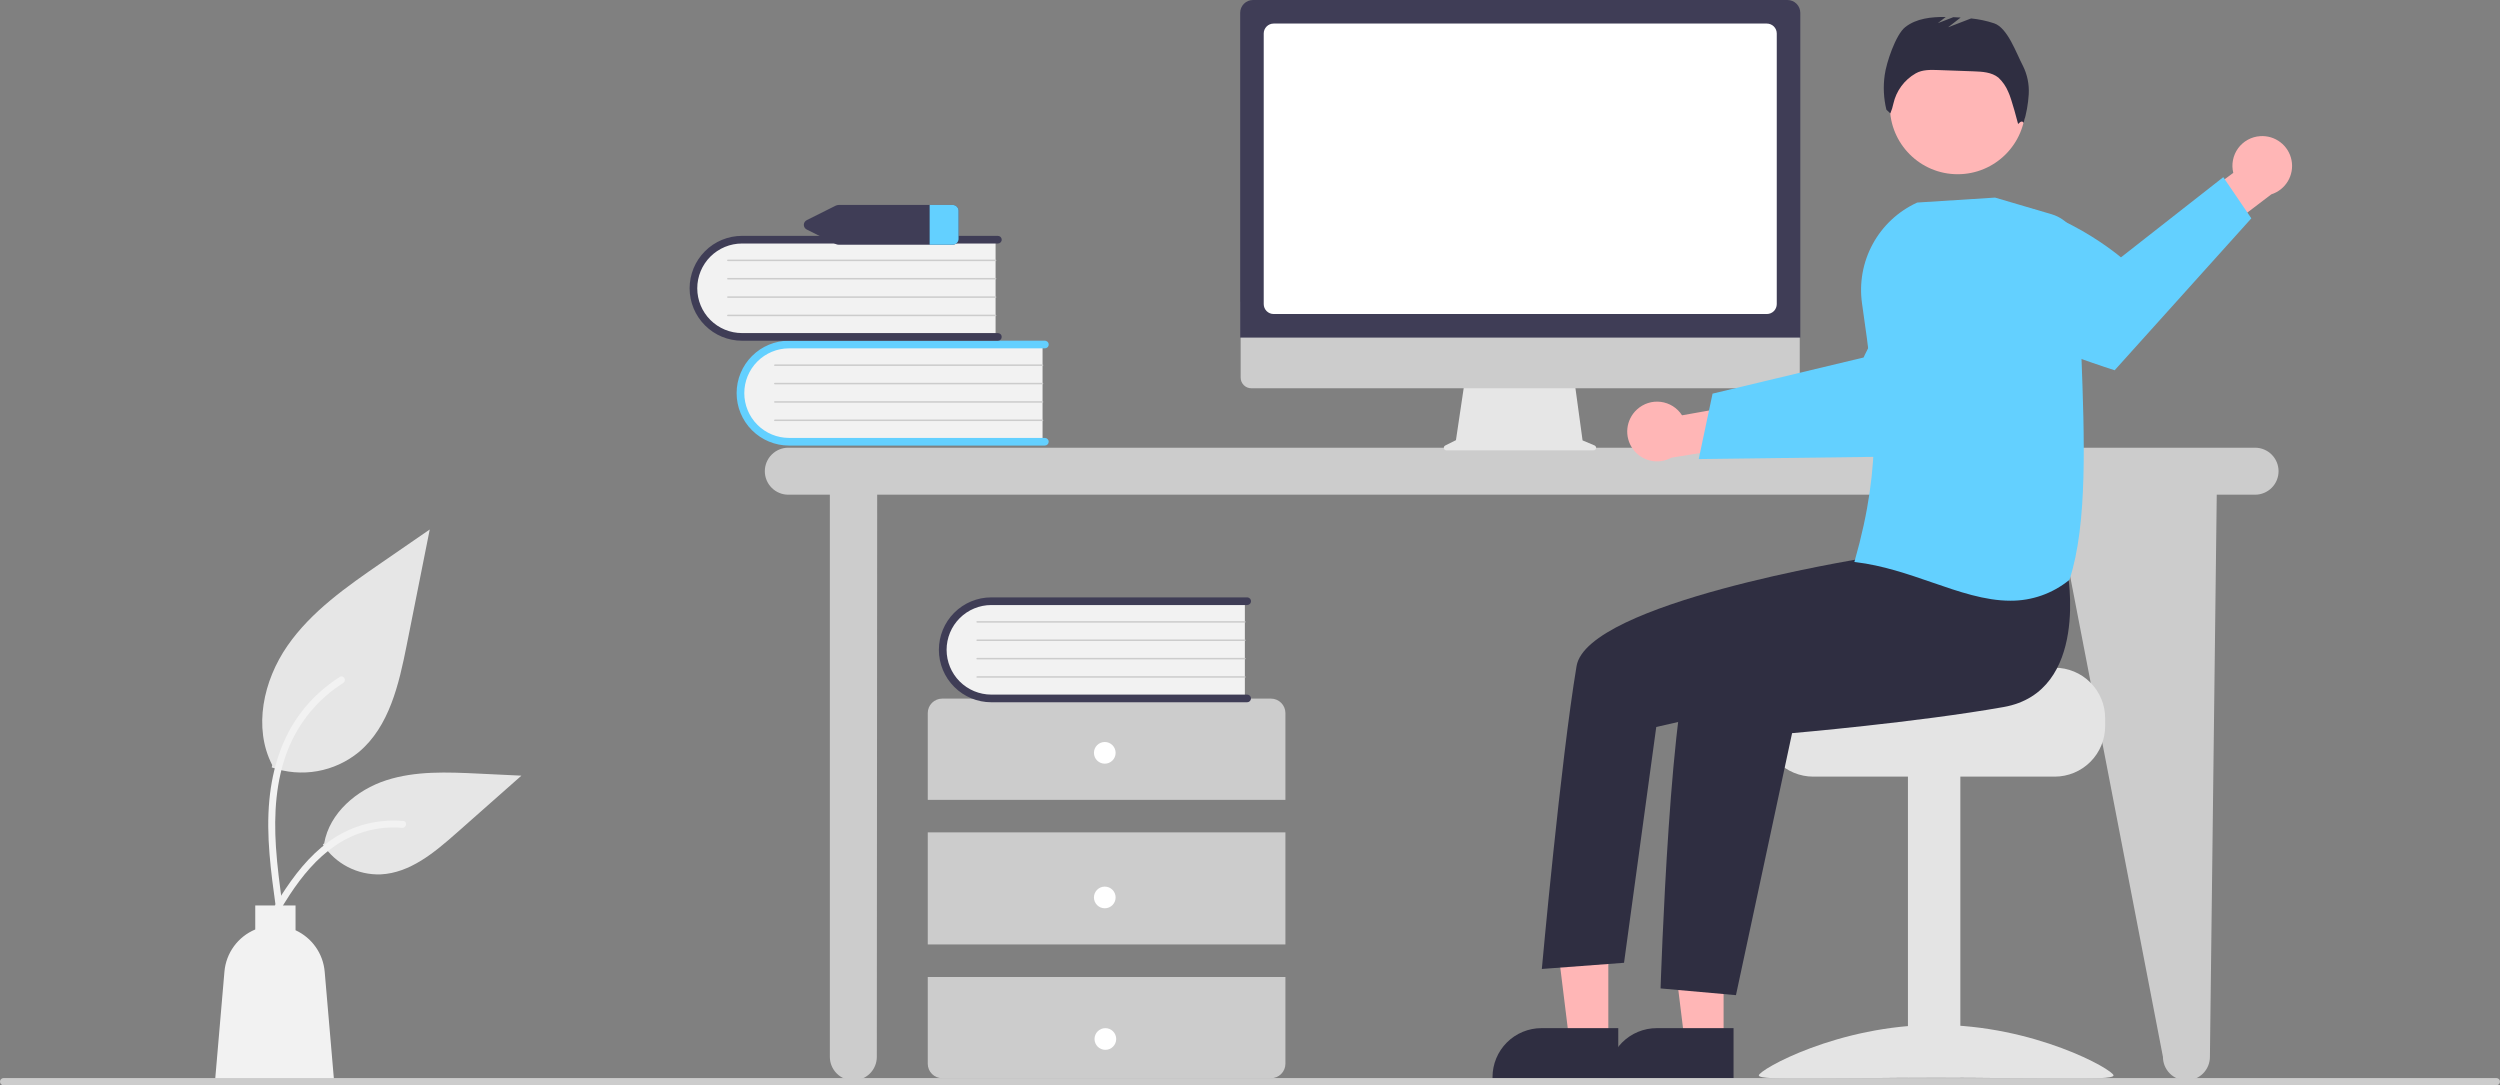 <svg width="258" height="112" viewBox="0 0 258 112" fill="none" xmlns="http://www.w3.org/2000/svg">
<rect x="0" y="0" width="258" height="112" fill="#808080" stroke="none"/>
<g clip-path="url(#clip0_9_351)">
<path d="M232.724 46.203H81.354C80.711 46.203 80.094 46.459 79.64 46.914C79.186 47.368 78.93 47.985 78.93 48.628C78.93 49.272 79.186 49.888 79.64 50.343C80.094 50.798 80.711 51.053 81.354 51.053H85.641V109.07C85.641 109.713 85.897 110.33 86.351 110.784C86.805 111.239 87.422 111.495 88.065 111.495C88.707 111.495 89.324 111.239 89.778 110.784C90.233 110.33 90.488 109.713 90.488 109.07L90.525 51.053H212.015L223.216 109.07C223.216 109.713 223.472 110.33 223.926 110.784C224.381 111.239 224.997 111.495 225.64 111.495C226.283 111.495 226.899 111.239 227.353 110.784C227.808 110.33 228.063 109.713 228.063 109.07L228.768 51.053H232.724C233.366 51.053 233.983 50.798 234.437 50.343C234.892 49.888 235.147 49.272 235.147 48.628C235.147 47.985 234.892 47.368 234.437 46.914C233.983 46.459 233.366 46.203 232.724 46.203Z" fill="#CCCCCC"/>
<path d="M107.592 35.397V45.667H81.88C81.206 45.691 80.535 45.581 79.903 45.345C79.272 45.108 78.693 44.75 78.2 44.289C77.707 43.829 77.309 43.276 77.029 42.662C76.75 42.048 76.594 41.385 76.57 40.711C76.547 40.036 76.657 39.364 76.893 38.732C77.129 38.1 77.487 37.521 77.947 37.028C78.407 36.534 78.96 36.136 79.573 35.857C80.187 35.577 80.849 35.421 81.523 35.397C81.642 35.393 81.761 35.393 81.88 35.397L107.592 35.397Z" fill="#F2F2F2"/>
<path d="M108.223 45.588C108.223 45.693 108.182 45.793 108.108 45.867C108.034 45.941 107.933 45.983 107.828 45.983H81.422C79.989 45.982 78.614 45.411 77.601 44.397C76.588 43.382 76.019 42.006 76.019 40.572C76.019 39.137 76.588 37.761 77.601 36.747C78.614 35.732 79.989 35.161 81.422 35.16H107.828C107.88 35.16 107.932 35.17 107.98 35.19C108.028 35.21 108.071 35.239 108.108 35.276C108.145 35.312 108.174 35.356 108.194 35.404C108.214 35.452 108.224 35.503 108.224 35.555C108.224 35.607 108.214 35.659 108.194 35.707C108.174 35.755 108.145 35.798 108.108 35.835C108.071 35.872 108.028 35.901 107.98 35.921C107.932 35.94 107.88 35.95 107.828 35.95H81.422C80.199 35.952 79.026 36.44 78.161 37.306C77.297 38.173 76.811 39.347 76.811 40.572C76.811 41.796 77.297 42.971 78.161 43.837C79.026 44.703 80.199 45.191 81.422 45.193H107.828C107.933 45.193 108.034 45.235 108.108 45.309C108.182 45.383 108.223 45.483 108.223 45.588Z" fill="#63D0FF"/>
<path d="M107.592 37.767H79.962C79.941 37.767 79.921 37.759 79.906 37.745C79.891 37.73 79.883 37.71 79.882 37.689C79.882 37.668 79.89 37.648 79.905 37.633C79.92 37.618 79.939 37.61 79.96 37.609H107.592C107.612 37.609 107.632 37.618 107.647 37.633C107.662 37.648 107.67 37.667 107.67 37.688C107.67 37.709 107.662 37.729 107.647 37.744C107.632 37.759 107.612 37.767 107.592 37.767Z" fill="#CCCCCC"/>
<path d="M107.592 39.663H79.962C79.941 39.663 79.921 39.655 79.906 39.641C79.891 39.626 79.883 39.606 79.882 39.585C79.882 39.564 79.89 39.544 79.905 39.529C79.92 39.514 79.939 39.505 79.96 39.505H107.592C107.612 39.505 107.632 39.514 107.647 39.529C107.662 39.544 107.67 39.563 107.67 39.584C107.67 39.605 107.662 39.625 107.647 39.64C107.632 39.655 107.612 39.663 107.592 39.663Z" fill="#CCCCCC"/>
<path d="M107.592 41.559H79.962C79.941 41.559 79.921 41.551 79.906 41.536C79.891 41.522 79.883 41.502 79.882 41.481C79.882 41.46 79.89 41.44 79.905 41.425C79.92 41.41 79.939 41.401 79.96 41.401H107.592C107.612 41.401 107.632 41.41 107.647 41.425C107.662 41.439 107.67 41.459 107.67 41.48C107.67 41.501 107.662 41.521 107.647 41.536C107.632 41.551 107.612 41.559 107.592 41.559Z" fill="#CCCCCC"/>
<path d="M107.592 43.455H79.962C79.941 43.455 79.921 43.447 79.906 43.432C79.891 43.418 79.883 43.398 79.882 43.377C79.882 43.356 79.89 43.336 79.905 43.321C79.92 43.306 79.939 43.297 79.96 43.297H107.592C107.612 43.297 107.632 43.306 107.647 43.321C107.662 43.335 107.67 43.355 107.67 43.376C107.67 43.397 107.662 43.417 107.647 43.432C107.632 43.447 107.612 43.455 107.592 43.455Z" fill="#CCCCCC"/>
<path d="M102.745 24.578V34.847H77.033C75.672 34.895 74.349 34.399 73.353 33.47C72.357 32.54 71.771 31.253 71.724 29.891C71.676 28.529 72.171 27.204 73.1 26.208C74.029 25.212 75.316 24.625 76.676 24.578C76.795 24.573 76.914 24.573 77.033 24.578H102.745Z" fill="#F2F2F2"/>
<path d="M103.376 34.768C103.376 34.873 103.335 34.974 103.261 35.048C103.187 35.122 103.086 35.163 102.982 35.163H76.576C75.141 35.163 73.766 34.593 72.752 33.578C71.738 32.564 71.168 31.187 71.168 29.752C71.168 28.317 71.738 26.941 72.752 25.926C73.766 24.911 75.141 24.341 76.576 24.341H102.982C103.033 24.341 103.085 24.351 103.133 24.371C103.181 24.391 103.224 24.42 103.261 24.456C103.297 24.493 103.326 24.537 103.346 24.584C103.366 24.633 103.376 24.684 103.376 24.736C103.376 24.788 103.366 24.839 103.346 24.887C103.326 24.935 103.297 24.978 103.261 25.015C103.224 25.052 103.181 25.081 103.133 25.101C103.085 25.12 103.033 25.131 102.982 25.131H76.576C75.351 25.131 74.176 25.618 73.31 26.484C72.444 27.351 71.957 28.526 71.957 29.752C71.957 30.978 72.444 32.153 73.31 33.02C74.176 33.886 75.351 34.373 76.576 34.373H102.982C103.086 34.373 103.187 34.415 103.261 34.489C103.335 34.563 103.376 34.664 103.376 34.768Z" fill="#3F3D56"/>
<path d="M102.745 26.948H75.115C75.094 26.948 75.074 26.939 75.059 26.925C75.044 26.91 75.036 26.89 75.036 26.869C75.035 26.848 75.044 26.828 75.058 26.813C75.073 26.798 75.093 26.79 75.114 26.79H102.745C102.766 26.79 102.785 26.798 102.8 26.813C102.815 26.828 102.823 26.848 102.823 26.869C102.823 26.889 102.815 26.909 102.8 26.924C102.785 26.939 102.766 26.947 102.745 26.948Z" fill="#CCCCCC"/>
<path d="M102.745 28.843H75.115C75.094 28.844 75.074 28.835 75.059 28.821C75.044 28.806 75.036 28.786 75.036 28.765C75.035 28.744 75.044 28.724 75.058 28.709C75.073 28.694 75.093 28.686 75.114 28.686H102.745C102.766 28.686 102.785 28.694 102.8 28.709C102.815 28.724 102.823 28.744 102.823 28.765C102.823 28.785 102.815 28.805 102.8 28.82C102.785 28.835 102.766 28.843 102.745 28.843Z" fill="#CCCCCC"/>
<path d="M102.745 30.739H75.115C75.094 30.74 75.074 30.731 75.059 30.717C75.044 30.702 75.036 30.682 75.036 30.661C75.035 30.64 75.044 30.62 75.058 30.605C75.073 30.59 75.093 30.582 75.114 30.581H102.745C102.766 30.582 102.785 30.59 102.8 30.605C102.815 30.62 102.823 30.64 102.823 30.66C102.823 30.681 102.815 30.701 102.8 30.716C102.785 30.731 102.766 30.739 102.745 30.739Z" fill="#CCCCCC"/>
<path d="M102.745 32.635H75.115C75.094 32.636 75.074 32.627 75.059 32.613C75.044 32.598 75.036 32.578 75.036 32.557C75.035 32.536 75.044 32.516 75.058 32.501C75.073 32.486 75.093 32.478 75.114 32.477H102.745C102.766 32.478 102.785 32.486 102.8 32.501C102.815 32.516 102.823 32.536 102.823 32.556C102.823 32.577 102.815 32.597 102.8 32.612C102.785 32.627 102.766 32.635 102.745 32.635Z" fill="#CCCCCC"/>
<path d="M132.655 82.543V73.589C132.655 73.193 132.498 72.814 132.218 72.534C131.938 72.254 131.559 72.097 131.164 72.097H97.236C96.84 72.097 96.461 72.254 96.181 72.534C95.902 72.814 95.745 73.193 95.745 73.589V82.543H132.655Z" fill="#CCCCCC"/>
<path d="M132.655 85.901H95.745V97.467H132.655V85.901Z" fill="#CCCCCC"/>
<path d="M95.745 100.825V109.779C95.745 110.175 95.902 110.554 96.181 110.834C96.461 111.114 96.84 111.271 97.236 111.271H131.164C131.559 111.271 131.938 111.114 132.218 110.834C132.498 110.554 132.655 110.175 132.655 109.779V100.825H95.745Z" fill="#CCCCCC"/>
<path d="M114.013 78.812C114.631 78.812 115.132 78.311 115.132 77.693C115.132 77.075 114.631 76.574 114.013 76.574C113.396 76.574 112.895 77.075 112.895 77.693C112.895 78.311 113.396 78.812 114.013 78.812Z" fill="white"/>
<path d="M114.013 93.736C114.631 93.736 115.132 93.235 115.132 92.617C115.132 91.999 114.631 91.498 114.013 91.498C113.396 91.498 112.895 91.999 112.895 92.617C112.895 93.235 113.396 93.736 114.013 93.736Z" fill="white"/>
<path d="M114.073 108.344C114.691 108.344 115.192 107.843 115.192 107.225C115.192 106.606 114.691 106.105 114.073 106.105C113.456 106.105 112.955 106.606 112.955 107.225C112.955 107.843 113.456 108.344 114.073 108.344Z" fill="white"/>
<path d="M128.47 61.887V72.157H102.759C101.399 72.203 100.076 71.707 99.081 70.778C98.085 69.848 97.5 68.562 97.453 67.201C97.405 65.839 97.9 64.515 98.828 63.519C99.756 62.522 101.041 61.935 102.402 61.887C102.521 61.883 102.64 61.883 102.759 61.887H128.47Z" fill="#F2F2F2"/>
<path d="M129.102 72.078C129.102 72.182 129.06 72.283 128.986 72.357C128.912 72.431 128.812 72.473 128.707 72.473H102.301C100.867 72.473 99.492 71.903 98.478 70.889C97.463 69.875 96.893 68.499 96.892 67.065C96.891 65.63 97.46 64.253 98.473 63.238C99.486 62.223 100.861 61.651 102.294 61.65H128.707C128.759 61.65 128.81 61.66 128.858 61.68C128.906 61.7 128.95 61.729 128.987 61.765C129.024 61.802 129.053 61.846 129.073 61.894C129.093 61.942 129.103 61.993 129.103 62.045C129.103 62.097 129.093 62.148 129.073 62.196C129.053 62.244 129.024 62.288 128.987 62.325C128.95 62.361 128.906 62.39 128.858 62.41C128.81 62.43 128.759 62.44 128.707 62.44H102.301C101.077 62.442 99.904 62.929 99.039 63.796C98.175 64.662 97.689 65.837 97.689 67.061C97.689 68.286 98.175 69.46 99.039 70.327C99.904 71.194 101.077 71.681 102.301 71.683H128.707C128.812 71.683 128.912 71.724 128.986 71.798C129.06 71.873 129.102 71.973 129.102 72.078Z" fill="#3F3D56"/>
<path d="M128.47 64.257H100.84C100.82 64.257 100.8 64.249 100.785 64.234C100.77 64.219 100.761 64.2 100.761 64.179C100.761 64.158 100.769 64.138 100.784 64.123C100.798 64.108 100.818 64.099 100.839 64.099H128.47C128.491 64.099 128.511 64.108 128.526 64.122C128.54 64.137 128.548 64.157 128.548 64.178C128.548 64.199 128.54 64.219 128.526 64.234C128.511 64.248 128.491 64.257 128.47 64.257Z" fill="#CCCCCC"/>
<path d="M128.47 66.153H100.84C100.82 66.153 100.8 66.145 100.785 66.13C100.77 66.115 100.761 66.096 100.761 66.075C100.761 66.054 100.769 66.034 100.784 66.019C100.798 66.004 100.818 65.995 100.839 65.995H128.47C128.491 65.995 128.511 66.004 128.526 66.018C128.54 66.033 128.548 66.053 128.548 66.074C128.548 66.095 128.54 66.115 128.526 66.129C128.511 66.144 128.491 66.153 128.47 66.153Z" fill="#CCCCCC"/>
<path d="M128.47 68.049H100.84C100.82 68.049 100.8 68.041 100.785 68.026C100.77 68.011 100.761 67.991 100.761 67.971C100.761 67.95 100.769 67.93 100.784 67.915C100.798 67.9 100.818 67.891 100.839 67.891H128.47C128.491 67.891 128.511 67.899 128.526 67.914C128.54 67.929 128.548 67.949 128.548 67.97C128.548 67.991 128.54 68.011 128.526 68.025C128.511 68.04 128.491 68.049 128.47 68.049Z" fill="#CCCCCC"/>
<path d="M128.47 69.945H100.84C100.82 69.945 100.8 69.937 100.785 69.922C100.77 69.907 100.761 69.887 100.761 69.867C100.761 69.846 100.769 69.825 100.784 69.811C100.798 69.796 100.818 69.787 100.839 69.787H128.47C128.491 69.787 128.511 69.795 128.526 69.81C128.54 69.825 128.548 69.845 128.548 69.866C128.548 69.886 128.54 69.906 128.526 69.921C128.511 69.936 128.491 69.945 128.47 69.945Z" fill="#CCCCCC"/>
<path d="M98.274 21.152H86.559C86.448 21.152 86.338 21.177 86.239 21.226L83.282 22.707C83.185 22.749 83.102 22.818 83.043 22.906C82.985 22.994 82.954 23.098 82.954 23.204C82.954 23.309 82.985 23.413 83.043 23.501C83.102 23.589 83.185 23.659 83.282 23.7L86.239 25.181C86.338 25.23 86.448 25.256 86.559 25.256H98.274C98.435 25.265 98.594 25.21 98.715 25.104C98.837 24.997 98.911 24.846 98.922 24.685V21.723C98.911 21.561 98.837 21.411 98.715 21.304C98.594 21.197 98.435 21.142 98.274 21.152Z" fill="#3F3D56"/>
<path d="M98.922 21.723V24.685C98.911 24.846 98.837 24.997 98.715 25.104C98.594 25.21 98.435 25.265 98.274 25.256H95.94V21.152H98.274C98.435 21.142 98.594 21.197 98.715 21.304C98.837 21.411 98.911 21.561 98.922 21.723Z" fill="#63D0FF"/>
<path d="M28.042 79.198C29.551 79.728 31.17 79.861 32.745 79.584C34.319 79.306 35.796 78.627 37.033 77.613C40.181 74.968 41.169 70.611 41.972 66.576C42.764 62.599 43.556 58.621 44.348 54.643L39.374 58.07C35.796 60.535 32.138 63.079 29.662 66.65C27.185 70.22 26.103 75.094 28.093 78.957" fill="#E6E6E6"/>
<path d="M28.468 93.646C27.964 89.976 27.446 86.259 27.799 82.55C28.113 79.255 29.117 76.038 31.162 73.4C32.248 72.002 33.568 70.804 35.065 69.861C35.455 69.614 35.814 70.233 35.425 70.479C32.836 72.116 30.833 74.535 29.706 77.385C28.46 80.554 28.261 84.01 28.475 87.376C28.605 89.413 28.88 91.435 29.157 93.456C29.179 93.547 29.165 93.643 29.119 93.725C29.073 93.807 28.997 93.868 28.907 93.896C28.816 93.92 28.718 93.908 28.636 93.861C28.554 93.814 28.493 93.737 28.468 93.646Z" fill="#F2F2F2"/>
<path d="M33.317 87.152C33.964 88.136 34.853 88.936 35.899 89.477C36.945 90.017 38.112 90.278 39.288 90.236C42.311 90.092 44.831 87.981 47.1 85.977L53.81 80.048L49.369 79.836C46.175 79.683 42.899 79.54 39.858 80.525C36.816 81.511 34.01 83.883 33.454 87.034" fill="#E6E6E6"/>
<path d="M27.045 95.755C29.468 91.465 32.279 86.696 37.301 85.171C38.698 84.749 40.162 84.598 41.615 84.726C42.074 84.765 41.959 85.472 41.502 85.432C39.066 85.23 36.635 85.874 34.617 87.255C32.676 88.577 31.165 90.416 29.885 92.365C29.102 93.559 28.4 94.804 27.698 96.047C27.474 96.444 26.818 96.157 27.045 95.755Z" fill="#F2F2F2"/>
<path d="M23.162 100.272C23.244 99.325 23.583 98.419 24.144 97.652C24.705 96.885 25.465 96.287 26.342 95.922V93.442H30.5V96.001C31.333 96.383 32.051 96.98 32.579 97.73C33.108 98.48 33.427 99.358 33.507 100.272L34.484 111.645H22.184L23.162 100.272Z" fill="#F2F2F2"/>
<path d="M164.558 45.97L163.321 45.449L162.473 39.244H151.174L150.254 45.424L149.148 45.977C149.095 46.004 149.052 46.047 149.027 46.101C149.002 46.155 148.996 46.215 149.009 46.273C149.023 46.331 149.056 46.382 149.102 46.419C149.148 46.456 149.206 46.475 149.265 46.475H164.456C164.517 46.475 164.576 46.455 164.623 46.416C164.67 46.378 164.702 46.324 164.714 46.265C164.726 46.205 164.717 46.143 164.688 46.09C164.66 46.036 164.614 45.994 164.558 45.97Z" fill="#E6E6E6"/>
<path d="M184.637 40.07H129.134C128.842 40.069 128.563 39.953 128.358 39.747C128.152 39.54 128.036 39.261 128.036 38.969V31.137H185.734V38.969C185.734 39.261 185.619 39.54 185.413 39.747C185.207 39.953 184.928 40.069 184.637 40.07Z" fill="#CCCCCC"/>
<path d="M185.792 34.839H127.986V1.327C127.986 0.975 128.126 0.638 128.374 0.389C128.623 0.14 128.96 0 129.311 0H184.467C184.818 0 185.155 0.14 185.404 0.389C185.652 0.638 185.792 0.975 185.792 1.327L185.792 34.839Z" fill="#3F3D56"/>
<path d="M182.34 32.407H131.438C131.167 32.406 130.908 32.298 130.716 32.107C130.524 31.915 130.417 31.655 130.416 31.384V3.455C130.417 3.184 130.524 2.924 130.716 2.732C130.908 2.54 131.167 2.433 131.438 2.432H182.34C182.611 2.433 182.871 2.54 183.062 2.732C183.254 2.924 183.361 3.184 183.362 3.455V31.384C183.361 31.655 183.254 31.915 183.062 32.107C182.871 32.298 182.611 32.406 182.34 32.407Z" fill="white"/>
<path d="M168.933 42.261C169.262 41.958 169.653 41.73 170.079 41.593C170.505 41.457 170.956 41.416 171.4 41.474C171.844 41.531 172.269 41.684 172.647 41.924C173.025 42.164 173.346 42.483 173.587 42.86L180.472 41.636L182.237 45.641L172.489 47.234C171.829 47.597 171.059 47.706 170.325 47.539C169.59 47.372 168.942 46.941 168.504 46.328C168.066 45.715 167.867 44.963 167.946 44.213C168.025 43.464 168.377 42.769 168.933 42.261Z" fill="#FFB6B6"/>
<path d="M175.308 47.376L182.485 47.286L183.394 47.274L197.997 47.09C197.997 47.09 201.963 43.304 205.416 39.406L204.932 35.903C204.46 32.464 202.756 29.315 200.137 27.041C195.191 30.348 192.323 36.894 192.323 36.894L183.268 39.061L182.362 39.278L176.736 40.623L175.308 47.376Z" fill="#63D0FF"/>
<path d="M212.051 68.908H198.653C198.653 69.482 184.007 69.948 184.007 69.948C183.684 70.192 183.39 70.471 183.129 70.781C182.348 71.714 181.92 72.894 181.923 74.112V74.944C181.923 76.324 182.471 77.647 183.446 78.623C184.422 79.599 185.744 80.147 187.123 80.148H212.051C213.43 80.147 214.752 79.598 215.727 78.622C216.702 77.647 217.25 76.324 217.252 74.944V74.112C217.25 72.732 216.701 71.409 215.726 70.434C214.752 69.459 213.43 68.91 212.051 68.908Z" fill="#E4E4E4"/>
<path d="M202.308 79.941H196.9V111.179H202.308V79.941Z" fill="#E4E4E4"/>
<path d="M181.508 110.988C181.508 111.573 189.703 111.215 199.812 111.215C209.921 111.215 218.117 111.573 218.117 110.988C218.117 110.404 209.921 105.767 199.812 105.767C189.703 105.767 181.508 110.404 181.508 110.988Z" fill="#E4E4E4"/>
<path d="M177.875 107.419L173.85 107.419L171.936 91.883L177.876 91.884L177.875 107.419Z" fill="#FFB6B6"/>
<path d="M178.902 111.323L165.924 111.323V111.159C165.924 109.818 166.456 108.532 167.403 107.584C168.351 106.637 169.635 106.104 170.975 106.104H170.975L178.902 106.104L178.902 111.323Z" fill="#2F2E41"/>
<path d="M165.979 107.419L161.954 107.419L160.04 91.883L165.98 91.884L165.979 107.419Z" fill="#FFB6B6"/>
<path d="M167.006 111.323L154.028 111.323V111.159C154.028 109.818 154.56 108.532 155.507 107.584C156.455 106.637 157.739 106.104 159.079 106.104H159.079L167.006 106.104L167.006 111.323Z" fill="#2F2E41"/>
<path d="M202.033 17.98C205.898 17.98 209.032 14.844 209.032 10.976C209.032 7.109 205.898 3.973 202.033 3.973C198.168 3.973 195.035 7.109 195.035 10.976C195.035 14.844 198.168 17.98 202.033 17.98Z" fill="#FFB6B6"/>
<path d="M213.36 58.959C213.36 58.959 215.708 71.384 206.774 72.966C197.84 74.549 184.943 75.661 184.943 75.661L179.151 102.7L171.371 102.005C171.371 102.005 172.406 69.456 174.95 66.909C177.495 64.362 193.579 56.737 193.579 56.737L213.36 58.959Z" fill="#2F2E41"/>
<path d="M195.911 53.752L192.003 57.674C192.003 57.674 163.79 62.222 162.701 68.743C161.058 78.588 159.117 99.997 159.117 99.997L167.6 99.36L170.926 75.024L184.499 71.935L199.94 63.514L195.911 53.752Z" fill="#2F2E41"/>
<path d="M208.768 6.796C208.077 5.492 207.199 2.892 205.805 2.41C205.03 2.153 204.23 1.983 203.418 1.902L201.048 2.814L202.338 1.81C202.087 1.795 201.836 1.783 201.585 1.773L199.986 2.389L200.804 1.752C199.313 1.737 197.775 1.892 196.619 2.8C195.635 3.574 194.659 6.507 194.501 7.75C194.333 8.94 194.392 10.15 194.675 11.317L195.08 11.703C195.222 11.378 195.328 11.038 195.398 10.691C195.543 10.041 195.822 9.429 196.217 8.893C196.611 8.357 197.113 7.909 197.691 7.578L197.713 7.566C198.392 7.183 199.216 7.201 199.995 7.229L203.694 7.362C204.584 7.394 205.542 7.45 206.236 8.009C206.677 8.421 207.024 8.924 207.253 9.483C207.597 10.179 208.271 12.805 208.271 12.805C208.271 12.805 208.652 12.31 208.835 12.679C209.128 11.716 209.306 10.722 209.366 9.717C209.424 8.708 209.218 7.701 208.768 6.796Z" fill="#2F2E41"/>
<path d="M233.244 14.052C232.798 14.081 232.363 14.208 231.971 14.424C231.579 14.64 231.239 14.939 230.975 15.3C230.711 15.662 230.529 16.076 230.443 16.516C230.356 16.955 230.367 17.408 230.475 17.842L224.847 21.997L226.535 26.035L234.4 20.056C235.118 19.828 235.727 19.343 236.112 18.695C236.496 18.047 236.63 17.28 236.487 16.54C236.345 15.8 235.936 15.138 235.338 14.68C234.741 14.221 233.995 13.998 233.244 14.052Z" fill="#FFB6B6"/>
<path d="M232.338 22.533L218.231 38.212C218.231 38.212 211.484 36.051 206.266 33.707L203.922 26.503C203.378 24.832 203.146 23.074 203.237 21.319C210.47 19.393 218.883 26.559 218.883 26.559L229.444 18.282L232.338 22.533Z" fill="#63D0FF"/>
<path d="M199.419 60.117C196.902 59.247 194.3 58.347 191.493 58.01L191.372 57.995L191.405 57.878C194.311 47.668 193.586 41.136 192.162 31.325C191.859 29.208 192.248 27.051 193.271 25.174C194.294 23.297 195.897 21.802 197.839 20.911L197.856 20.903L205.874 20.393L205.892 20.392L211.723 22.108C212.562 22.357 213.296 22.874 213.813 23.58C214.33 24.287 214.602 25.143 214.586 26.018C214.523 29.245 214.657 32.847 214.799 36.661C215.117 45.218 215.446 54.065 213.579 59.806L213.569 59.836L213.544 59.855C211.828 61.255 209.677 62.01 207.464 61.993C204.846 61.993 202.175 61.07 199.419 60.117Z" fill="#63D0FF"/>
<path d="M257.627 112H0.373C0.274 112 0.179 111.961 0.109 111.891C0.039 111.821 0 111.726 0 111.627C0 111.528 0.039 111.433 0.109 111.363C0.179 111.293 0.274 111.254 0.373 111.254H257.627C257.726 111.254 257.821 111.293 257.891 111.363C257.961 111.433 258 111.528 258 111.627C258 111.726 257.961 111.821 257.891 111.891C257.821 111.961 257.726 112 257.627 112Z" fill="#CCCCCC"/>
</g>
<defs>
<clipPath id="clip0_9_351">
<rect width="258" height="112" fill="white"/>
</clipPath>
</defs>
</svg>
